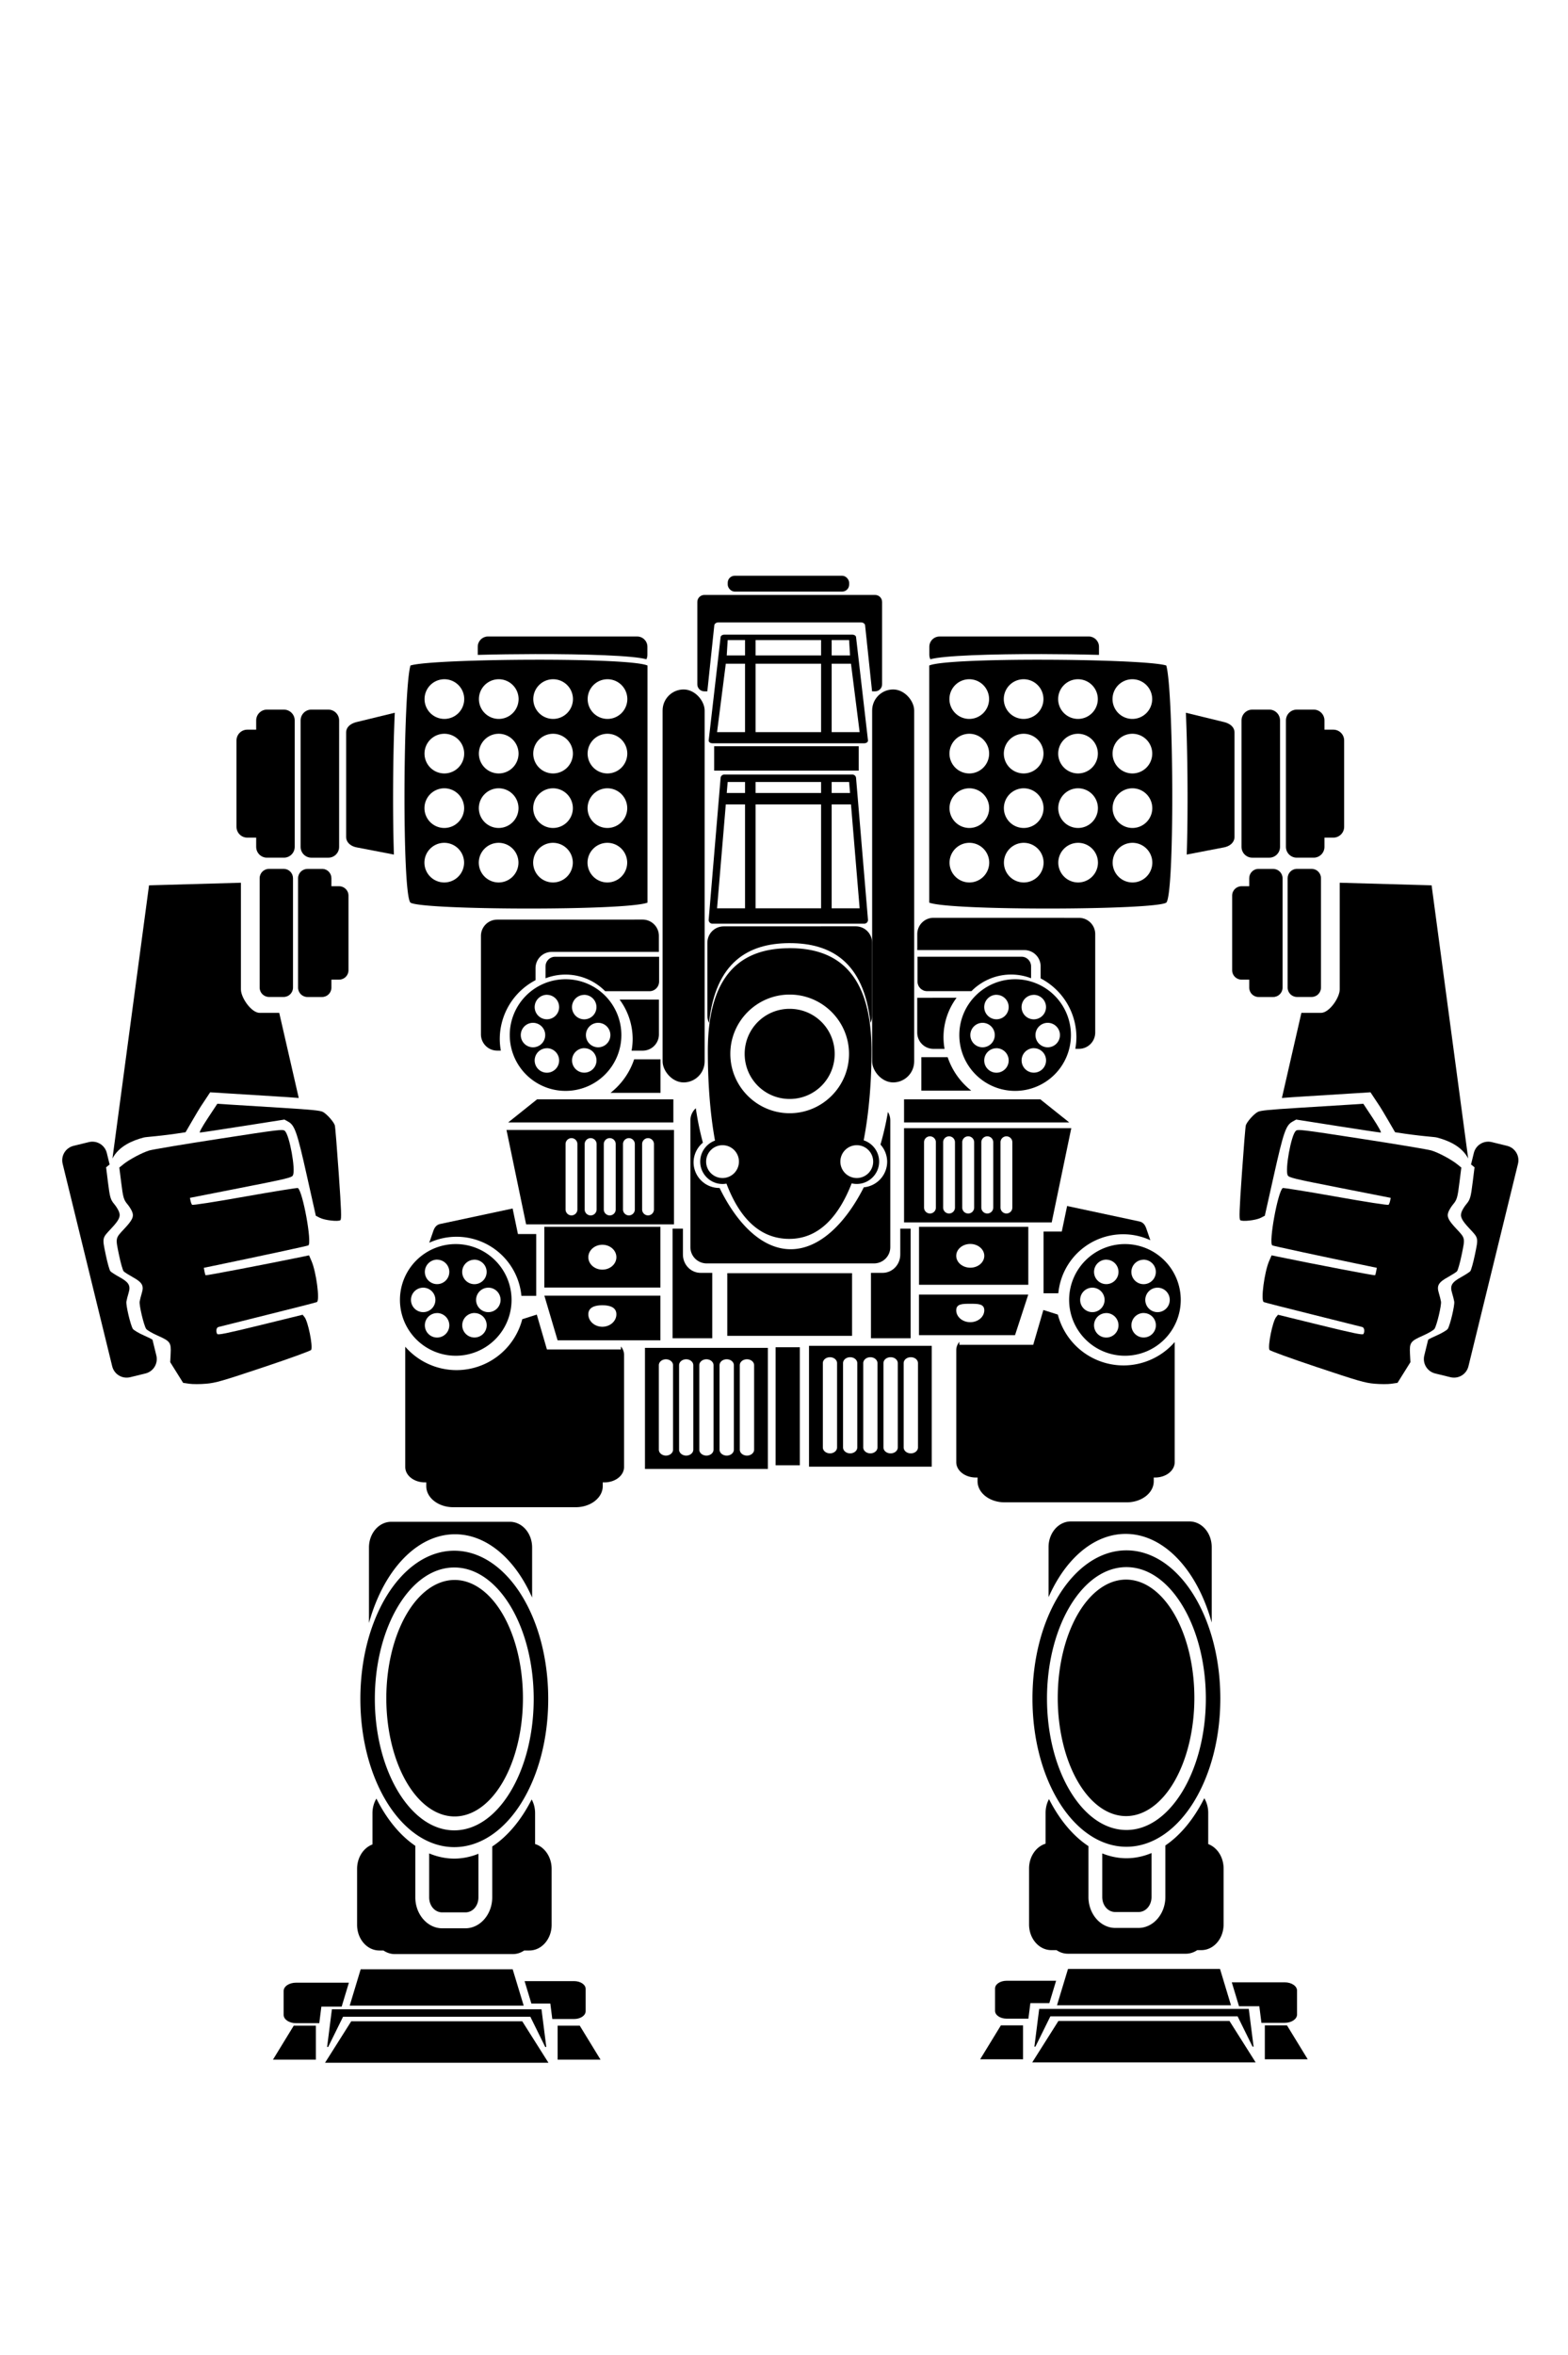 <?xml version="1.0" encoding="UTF-8" standalone="no"?>
<!-- Created with Inkscape (http://www.inkscape.org/) -->

<svg
   sodipodi:docname="Ryoken II.svg"
   inkscape:version="1.1.2 (0a00cf5339, 2022-02-04)"
   id="svg8"
   version="1.1"
   viewBox="0 0 34.983 52.516"
   height="52.516mm"
   width="34.983mm"
   xmlns:inkscape="http://www.inkscape.org/namespaces/inkscape"
   xmlns:sodipodi="http://sodipodi.sourceforge.net/DTD/sodipodi-0.dtd"
   xmlns="http://www.w3.org/2000/svg"
   xmlns:svg="http://www.w3.org/2000/svg"
   xmlns:rdf="http://www.w3.org/1999/02/22-rdf-syntax-ns#"
   xmlns:cc="http://creativecommons.org/ns#"
   xmlns:dc="http://purl.org/dc/elements/1.1/">
  <defs
     id="defs2" />
  <sodipodi:namedview
     id="base"
     pagecolor="#ffffff"
     bordercolor="#666666"
     borderopacity="1.0"
     inkscape:pageopacity="0.0"
     inkscape:pageshadow="2"
     inkscape:zoom="2.8284271"
     inkscape:cx="-45.785164"
     inkscape:cy="159.62936"
     inkscape:document-units="mm"
     inkscape:current-layer="layer1"
     showgrid="false"
     inkscape:window-width="1846"
     inkscape:window-height="1016"
     inkscape:window-x="74"
     inkscape:window-y="1107"
     inkscape:window-maximized="1"
     inkscape:snap-global="false"
     fit-margin-top="0"
     fit-margin-left="0"
     fit-margin-right="0"
     fit-margin-bottom="0"
     showguides="true"
     inkscape:guide-bbox="true"
     inkscape:pagecheckerboard="0" />
  <g
     inkscape:label="Capa 1"
     inkscape:groupmode="layer"
     id="layer1"
     transform="translate(-135.49,-99.591)">
    <g
       id="g25154">
      <path
         id="rect15517"
         style="fill:#000000;stroke:none;stroke-width:1.033;stroke-linecap:round;stroke-linejoin:round;stroke-miterlimit:4;stroke-dasharray:none"
         d="M 45.193 110.625 C 44.771 110.757 44.369 110.886 43.971 111.012 A 5.725 5.725 0 0 1 38.434 115.297 A 5.725 5.725 0 0 1 34.119 113.328 L 34.119 123.453 C 34.119 124.168 34.859 124.744 35.775 124.744 C 35.813 124.744 35.849 124.741 35.887 124.74 L 35.887 125.057 C 35.887 126.041 36.904 126.834 38.166 126.834 L 48.467 126.834 C 49.729 126.834 50.746 126.041 50.746 125.057 L 50.746 124.74 C 50.792 124.743 50.838 124.744 50.885 124.744 C 51.801 124.744 52.539 124.168 52.539 123.453 L 52.539 114.006 C 52.539 113.748 52.443 113.509 52.277 113.309 L 52.277 113.559 L 46.047 113.559 L 45.193 110.625 z "
         transform="matrix(0.265,0,0,0.265,135.49,99.591)" />
      <path
         id="rect15517-6"
         style="fill:#000000;stroke:none;stroke-width:0.273;stroke-linecap:round;stroke-linejoin:round;stroke-miterlimit:4;stroke-dasharray:none"
         d="m 158.768,128.804 c 0.112,0.035 0.218,0.069 0.323,0.102 a 1.515,1.515 0 0 0 1.465,1.134 1.515,1.515 0 0 0 1.142,-0.521 v 2.679 c 0,0.189 -0.196,0.342 -0.438,0.342 -0.01,0 -0.02,-7.9e-4 -0.029,-0.001 v 0.084 c 0,0.26 -0.269,0.47 -0.603,0.47 h -2.725 c -0.334,0 -0.603,-0.21 -0.603,-0.47 v -0.084 c -0.012,8e-4 -0.024,0.001 -0.037,0.001 -0.242,0 -0.438,-0.153 -0.438,-0.342 v -2.5 c 0,-0.068 0.026,-0.131 0.069,-0.184 v 0.066 h 1.648 z" />
    </g>
    <g
       id="g25150"
       transform="translate(-0.164)">
      <g
         id="g24253"
         transform="translate(-1.844,0.008)">
        <path
           id="rect19770-7"
           style="fill:#000000;stroke:none;stroke-width:0.335;stroke-linecap:round;stroke-linejoin:round;stroke-miterlimit:4;stroke-dasharray:none"
           d="m 146.228,133.519 c -0.276,0 -0.498,0.256 -0.498,0.573 v 1.683 c 0.102,-0.367 0.245,-0.701 0.422,-0.986 0.373,-0.601 0.903,-0.992 1.498,-0.992 0.595,0 1.128,0.391 1.5,0.992 0.081,0.13 0.154,0.271 0.22,0.419 v -1.116 c 0,-0.318 -0.222,-0.573 -0.498,-0.573 z m 1.405,0.645 c -0.595,0 -1.125,0.391 -1.498,0.992 -0.373,0.601 -0.597,1.416 -0.597,2.313 0,0.897 0.225,1.712 0.597,2.313 0.373,0.601 0.903,0.992 1.498,0.992 0.595,0 1.128,-0.391 1.5,-0.992 0.373,-0.601 0.596,-1.416 0.596,-2.313 0,-0.897 -0.223,-1.712 -0.596,-2.313 -0.373,-0.601 -0.905,-0.992 -1.5,-0.992 z m 0,0.374 c 0.473,0 0.909,0.306 1.237,0.834 0.327,0.528 0.535,1.272 0.535,2.097 -1e-5,0.825 -0.208,1.568 -0.535,2.095 -0.327,0.528 -0.764,0.836 -1.237,0.836 -0.473,0 -0.907,-0.309 -1.235,-0.836 -0.327,-0.528 -0.537,-1.27 -0.537,-2.095 0,-0.825 0.21,-1.57 0.537,-2.097 0.327,-0.528 0.762,-0.834 1.235,-0.834 z m 0.008,0.278 a 1.524,2.637 0 0 0 -1.524,2.637 1.524,2.637 0 0 0 1.524,2.637 1.524,2.637 0 0 0 1.524,-2.637 1.524,2.637 0 0 0 -1.524,-2.637 z m -1.745,4.875 c -0.055,0.092 -0.088,0.205 -0.088,0.326 v 0.697 c -0.2,0.075 -0.343,0.29 -0.343,0.545 v 1.247 c 0,0.318 0.222,0.573 0.498,0.573 h 0.09 c 0.074,0.05 0.161,0.08 0.253,0.08 h 2.633 c 0.093,0 0.179,-0.029 0.253,-0.08 h 0.115 c 0.276,0 0.498,-0.256 0.498,-0.573 v -1.247 c 0,-0.266 -0.156,-0.489 -0.369,-0.554 v -0.688 c 0,-0.113 -0.028,-0.218 -0.076,-0.306 a 2.226,3.562 0 0 1 -0.88,1.049 v 1.134 c 0,0.379 -0.27,0.69 -0.599,0.69 h -0.517 c -0.329,0 -0.6,-0.311 -0.6,-0.69 v -1.149 a 2.226,3.562 0 0 1 -0.869,-1.055 z m 1.177,1.223 v 0.98 c 0,0.189 0.128,0.335 0.291,0.335 h 0.517 c 0.164,0 0.291,-0.146 0.291,-0.335 v -0.972 a 2.226,3.562 0 0 1 -0.539,0.108 2.226,3.562 0 0 1 -0.56,-0.116 z" />
        <path
           id="rect19770-7-9"
           style="fill:#000000;stroke:none;stroke-width:0.381;stroke-linecap:round;stroke-linejoin:round;stroke-miterlimit:4;stroke-dasharray:none"
           d="m 145.545,143.498 -0.245,0.811 h 3.882 l -0.246,-0.811 z m 3.657,0.264 0.151,0.499 h 0.423 l 0.044,0.346 h 0.486 c 0.143,0 0.258,-0.078 0.258,-0.174 v -0.498 c 0,-0.096 -0.115,-0.173 -0.258,-0.173 z m -5.1,0.035 c -0.153,0 -0.276,0.082 -0.276,0.185 v 0.532 c 0,0.103 0.123,0.186 0.276,0.186 h 0.519 l 0.047,-0.37 h 0.453 l 0.161,-0.533 z m 0.801,0.593 -0.107,0.841 h 0.023 l 0.333,-0.675 h 4.178 l 0.333,0.675 h 0.023 l -0.107,-0.841 z m 0.431,0.268 -0.584,0.924 h 4.984 l -0.584,-0.924 z m -1.283,0.098 -0.463,0.757 h 0.957 v -0.757 z m 5.888,0 v 0.757 h 0.957 l -0.463,-0.757 z" />
      </g>
      <g
         id="g24249"
         transform="translate(2.405,-0.15)">
        <path
           id="rect19770-7-0"
           style="fill:#000000;stroke:none;stroke-width:0.335;stroke-linecap:round;stroke-linejoin:round;stroke-miterlimit:4;stroke-dasharray:none"
           d="m 159.785,133.669 c 0.276,0 0.498,0.256 0.498,0.573 v 1.683 c -0.102,-0.367 -0.245,-0.701 -0.422,-0.986 -0.373,-0.601 -0.903,-0.992 -1.498,-0.992 -0.595,0 -1.128,0.391 -1.5,0.992 -0.081,0.13 -0.154,0.271 -0.22,0.419 v -1.116 c 0,-0.318 0.222,-0.573 0.498,-0.573 z m -1.405,0.645 c 0.595,0 1.125,0.391 1.498,0.992 0.373,0.601 0.597,1.416 0.597,2.313 0,0.897 -0.225,1.712 -0.597,2.313 -0.373,0.601 -0.903,0.992 -1.498,0.992 -0.595,0 -1.128,-0.391 -1.5,-0.992 -0.373,-0.601 -0.596,-1.416 -0.596,-2.313 0,-0.897 0.223,-1.712 0.596,-2.313 0.373,-0.601 0.905,-0.992 1.5,-0.992 z m 0,0.374 c -0.473,0 -0.909,0.306 -1.237,0.834 -0.327,0.528 -0.535,1.272 -0.535,2.097 10e-6,0.825 0.208,1.568 0.535,2.095 0.327,0.528 0.764,0.836 1.237,0.836 0.473,0 0.907,-0.309 1.235,-0.836 0.327,-0.528 0.537,-1.27 0.537,-2.095 0,-0.825 -0.21,-1.57 -0.537,-2.097 -0.327,-0.528 -0.762,-0.834 -1.235,-0.834 z m -0.008,0.278 a 1.524,2.637 0 0 1 1.524,2.637 1.524,2.637 0 0 1 -1.524,2.637 1.524,2.637 0 0 1 -1.524,-2.637 1.524,2.637 0 0 1 1.524,-2.637 z m 1.745,4.875 c 0.055,0.092 0.088,0.205 0.088,0.326 v 0.697 c 0.2,0.075 0.343,0.29 0.343,0.545 v 1.247 c 0,0.318 -0.222,0.573 -0.498,0.573 h -0.09 c -0.074,0.05 -0.161,0.08 -0.253,0.08 h -2.633 c -0.093,0 -0.179,-0.029 -0.253,-0.08 h -0.115 c -0.276,0 -0.498,-0.256 -0.498,-0.573 v -1.247 c 0,-0.266 0.156,-0.489 0.369,-0.554 v -0.688 c 0,-0.113 0.028,-0.218 0.076,-0.306 a 2.226,3.562 0 0 0 0.88,1.049 v 1.134 c 0,0.379 0.27,0.69 0.599,0.69 h 0.517 c 0.329,0 0.6,-0.311 0.6,-0.69 v -1.149 a 2.226,3.562 0 0 0 0.869,-1.055 z m -1.177,1.223 v 0.98 c 0,0.189 -0.128,0.335 -0.291,0.335 h -0.517 c -0.164,0 -0.291,-0.146 -0.291,-0.335 v -0.972 a 2.226,3.562 0 0 0 0.539,0.108 2.226,3.562 0 0 0 0.56,-0.116 z" />
        <path
           id="rect19770-7-9-8"
           style="fill:#000000;stroke:none;stroke-width:0.381;stroke-linecap:round;stroke-linejoin:round;stroke-miterlimit:4;stroke-dasharray:none"
           d="m 160.468,143.648 0.245,0.811 h -3.882 l 0.246,-0.811 z m -3.657,0.264 -0.151,0.499 h -0.423 l -0.044,0.346 h -0.486 c -0.143,0 -0.258,-0.078 -0.258,-0.174 v -0.498 c 0,-0.096 0.115,-0.173 0.258,-0.173 z m 5.1,0.035 c 0.153,0 0.276,0.082 0.276,0.185 v 0.532 c 0,0.103 -0.123,0.186 -0.276,0.186 h -0.519 l -0.047,-0.37 h -0.453 l -0.161,-0.533 z m -0.801,0.593 0.107,0.841 h -0.023 l -0.333,-0.675 h -4.178 l -0.333,0.675 h -0.023 l 0.107,-0.841 z m -0.431,0.268 0.584,0.924 h -4.984 l 0.584,-0.924 z m 1.283,0.098 0.463,0.757 h -0.957 v -0.757 z m -5.888,0 v 0.757 h -0.957 l 0.463,-0.757 z" />
      </g>
    </g>
    <path
       id="rect16576"
       style="fill:#000000;stroke:none;stroke-width:1.063;stroke-linecap:round;stroke-linejoin:round;stroke-miterlimit:4;stroke-dasharray:none"
       d="M 53.389 89.143 A 6.006 6.006 0 0 1 51.402 91.963 L 55.609 91.963 L 55.609 89.143 L 53.389 89.143 z "
       transform="matrix(0.265,0,0,0.265,135.49,99.591)" />
    <path
       id="rect16576-0"
       style="fill:#000000;stroke:none;stroke-width:0.281;stroke-linecap:round;stroke-linejoin:round;stroke-miterlimit:4;stroke-dasharray:none"
       d="m 156.633,123.166 a 1.589,1.589 0 0 0 0.526,0.746 h -1.113 v -0.746 z" />
    <path
       id="rect14548"
       style="fill:#000000;stroke-width:1.002;stroke-linecap:round;stroke-linejoin:round"
       d="M 43.158 101.697 L 37.072 102.996 C 36.754 103.064 36.591 103.276 36.484 103.584 L 36.139 104.578 A 5.489 5.489 0 0 1 38.434 104.074 A 5.489 5.489 0 0 1 43.898 109.047 L 45.145 109.047 L 45.145 103.844 L 43.605 103.844 L 43.158 101.697 z "
       transform="matrix(0.265,0,0,0.265,135.49,99.591)" />
    <path
       id="rect14548-0"
       style="fill:#000000;stroke-width:0.265;stroke-linecap:round;stroke-linejoin:round"
       d="m 159.298,126.485 1.61,0.344 c 0.084,0.018 0.127,0.074 0.156,0.156 l 0.091,0.263 a 1.452,1.452 0 0 0 -0.607,-0.133 1.452,1.452 0 0 0 -1.446,1.316 h -0.33 v -1.377 h 0.407 z" />
    <path
       id="rect13040"
       style="fill:#000000;stroke:none;stroke-width:0.252;stroke-linecap:round;stroke-linejoin:round;stroke-miterlimit:4;stroke-dasharray:none"
       d="m 151.636,120.249 c -0.202,0 -0.364,0.163 -0.364,0.365 v 1.628 c 0,0.058 0.013,0.113 0.037,0.161 0.144,-1.363 0.883,-1.773 1.777,-1.78 0.008,-6e-5 0.016,0 0.024,0 0.904,-1e-5 1.654,0.404 1.8,1.778 0.024,-0.048 0.037,-0.102 0.037,-0.16 v -1.628 c 0,-0.202 -0.163,-0.365 -0.365,-0.365 z"
       sodipodi:nodetypes="sssccccssss" />
    <path
       id="rect11468-8"
       style="fill:#000000;stroke:none;stroke-width:0.27;stroke-linecap:round;stroke-linejoin:round;stroke-miterlimit:4;stroke-dasharray:none"
       d="m 146.584,120.099 c -0.202,0 -0.364,0.162 -0.364,0.364 v 2.193 c 0,0.202 0.162,0.364 0.364,0.364 h 0.08 a 1.482,1.482 0 0 1 -0.024,-0.257 1.482,1.482 0 0 1 0.798,-1.314 v -0.267 c 0,-0.202 0.162,-0.364 0.364,-0.364 h 2.388 v -0.356 c 0,-0.202 -0.162,-0.364 -0.364,-0.364 z m 2.729,1.782 a 1.482,1.482 0 0 1 0.292,0.883 1.482,1.482 0 0 1 -0.024,0.257 h 0.246 c 0.202,0 0.364,-0.162 0.364,-0.364 v -0.775 z" />
    <path
       id="rect11468-8-7"
       style="fill:#000000;stroke:none;stroke-width:0.27;stroke-linecap:round;stroke-linejoin:round;stroke-miterlimit:4;stroke-dasharray:none"
       d="m 159.561,120.059 c 0.202,0 0.364,0.162 0.364,0.364 v 2.193 c 0,0.202 -0.162,0.364 -0.364,0.364 h -0.08 a 1.482,1.482 0 0 0 0.024,-0.257 1.482,1.482 0 0 0 -0.798,-1.314 v -0.267 c 0,-0.202 -0.162,-0.364 -0.364,-0.364 h -2.388 v -0.356 c 0,-0.202 0.162,-0.364 0.364,-0.364 z m -2.729,1.782 a 1.482,1.482 0 0 0 -0.292,0.883 1.482,1.482 0 0 0 0.024,0.257 h -0.246 c -0.202,0 -0.364,-0.162 -0.364,-0.364 v -0.775 z" />
    <path
       id="rect10149-9"
       style="fill:#000000;stroke:none;stroke-width:0.329;stroke-linecap:round;stroke-linejoin:round;stroke-miterlimit:4;stroke-dasharray:none"
       d="m 146.366,113.785 c -0.121,0.006 -0.217,0.106 -0.217,0.228 v 0.18 c 0,5.3e-4 0,10e-4 0,0.002 0.4,-0.011 0.842,-0.017 1.28,-0.018 1.117,-0.002 2.203,0.033 2.482,0.116 0.015,-0.03 0.023,-0.064 0.023,-0.1 v -0.18 c 0,-0.126 -0.102,-0.228 -0.228,-0.228 h -3.328 c -0.004,0 -0.008,-2e-4 -0.012,0 z" />
    <path
       id="rect10149-9-8"
       style="fill:#000000;stroke:none;stroke-width:0.329;stroke-linecap:round;stroke-linejoin:round;stroke-miterlimit:4;stroke-dasharray:none"
       d="m 159.792,113.785 c 0.121,0.006 0.217,0.106 0.217,0.228 v 0.18 c 0,5.3e-4 0,10e-4 0,0.002 -0.4,-0.011 -0.842,-0.017 -1.28,-0.018 -1.117,-0.002 -2.203,0.033 -2.482,0.116 -0.015,-0.03 -0.023,-0.064 -0.023,-0.1 v -0.18 c 0,-0.126 0.102,-0.228 0.228,-0.228 h 3.328 c 0.004,0 0.008,-2e-4 0.012,0 z" />
    <path
       id="rect8718"
       style="fill:#000000;stroke:none;stroke-width:0.289;stroke-linecap:round;stroke-linejoin:round;stroke-miterlimit:4;stroke-dasharray:none"
       d="m 147.866,120.926 c -0.114,0.006 -0.205,0.1 -0.205,0.215 v 0.266 c 0.142,-0.055 0.294,-0.083 0.446,-0.083 0.333,3e-4 0.651,0.134 0.885,0.371 h 0.988 c 0.12,0 0.215,-0.096 0.215,-0.215 v -0.338 -0.215 h -2.319 c -0.004,0 -0.007,-1.9e-4 -0.011,0 z m 0.654,0.747 c -0.035,9.2e-4 -0.069,0.008 -0.101,0.022 h 0.211 c -0.035,-0.015 -0.073,-0.023 -0.111,-0.022 z"
       sodipodi:nodetypes="cscccssccscccccc" />
    <path
       id="rect8718-8"
       style="fill:#000000;stroke:none;stroke-width:0.289;stroke-linecap:round;stroke-linejoin:round;stroke-miterlimit:4;stroke-dasharray:none"
       d="m 158.289,120.925 c 0.114,0.006 0.205,0.1 0.205,0.215 v 0.266 c -0.142,-0.055 -0.294,-0.083 -0.446,-0.083 -0.333,3e-4 -0.651,0.134 -0.885,0.371 h -0.988 c -0.12,0 -0.215,-0.096 -0.215,-0.215 v -0.338 -0.215 h 2.319 c 0.004,0 0.007,-1.9e-4 0.011,0 z m -0.654,0.747 c 0.035,9.2e-4 0.069,0.008 0.101,0.022 h -0.211 c 0.035,-0.015 0.073,-0.023 0.111,-0.022 z"
       sodipodi:nodetypes="cscccssccscccccc" />
    <path
       id="path4656"
       style="stroke-width:0.18;stroke-linecap:round;stroke-linejoin:round"
       d="m 153.084,120.736 c -0.998,0.008 -1.802,0.517 -1.802,2.293 0,0.633 0.041,1.343 0.16,1.997 -0.192,0.07 -0.33,0.255 -0.33,0.47 0,0.274 0.224,0.498 0.498,0.498 0.03,0 0.06,-0.003 0.088,-0.008 0.275,0.726 0.717,1.236 1.41,1.232 0.662,-0.004 1.101,-0.514 1.383,-1.238 0.037,0.009 0.076,0.013 0.115,0.013 0.274,0 0.498,-0.224 0.498,-0.498 0,-0.221 -0.145,-0.41 -0.345,-0.475 0.126,-0.651 0.175,-1.359 0.175,-1.992 0,-1.79 -0.817,-2.293 -1.826,-2.293 -0.008,0 -0.016,-6e-5 -0.024,0 z m 0.007,1.034 c 0.006,-7e-5 0.011,0 0.017,0 0.729,0 1.324,0.593 1.324,1.322 0,0.729 -0.595,1.324 -1.324,1.324 -0.729,0 -1.324,-0.595 -1.324,-1.324 0,-0.724 0.586,-1.313 1.307,-1.322 z m -0.009,0.318 c -0.545,0.014 -0.978,0.456 -0.978,1.004 0,0.557 0.447,1.006 1.004,1.006 0.557,0 1.004,-0.449 1.004,-1.006 0,-0.557 -0.447,-1.004 -1.004,-1.004 -0.004,0 -0.009,-5e-5 -0.013,0 -0.004,6e-5 -0.009,-1.1e-4 -0.013,0 z m -1.472,3.041 a 0.366,0.366 0 0 1 0.366,0.366 0.366,0.366 0 0 1 -0.366,0.366 0.366,0.366 0 0 1 -0.366,-0.366 0.366,0.366 0 0 1 0.366,-0.366 z m 2.995,0 a 0.366,0.366 0 0 1 0.366,0.366 0.366,0.366 0 0 1 -0.366,0.366 0.366,0.366 0 0 1 -0.366,-0.366 0.366,0.366 0 0 1 0.366,-0.366 z" />
    <path
       id="rect12217-7"
       style="fill:#000000;stroke:none;stroke-width:0.265;stroke-linecap:round;stroke-linejoin:round;stroke-miterlimit:4;stroke-dasharray:none"
       d="m 151.014,124.305 c -0.074,0.067 -0.121,0.164 -0.121,0.272 v 2.824 c 0,0.202 0.162,0.364 0.364,0.364 h 3.732 c 0.202,0 0.364,-0.162 0.364,-0.364 v -2.824 c 0,-0.069 -0.019,-0.134 -0.053,-0.189 -0.042,0.248 -0.098,0.492 -0.166,0.727 a 0.574,0.574 0 0 1 0.149,0.386 0.574,0.574 0 0 1 -0.521,0.567 c -0.414,0.816 -0.996,1.381 -1.631,1.381 -0.631,0 -1.192,-0.558 -1.587,-1.367 a 0.574,0.574 0 0 1 -0.006,0.001 0.574,0.574 0 0 1 -0.574,-0.574 0.574,0.574 0 0 1 0.208,-0.436 c -0.067,-0.249 -0.12,-0.506 -0.158,-0.768 z" />
    <g
       id="g1427"
       transform="translate(-0.118)">
      <rect
         style="fill:#000000;stroke-width:0.565;stroke-linecap:round;stroke-linejoin:round"
         id="rect1316"
         width="0.938"
         height="8.763"
         x="150.391"
         y="114.966"
         ry="0.469" />
      <rect
         style="fill:#000000;stroke-width:0.565;stroke-linecap:round;stroke-linejoin:round"
         id="rect1316-3"
         width="0.938"
         height="8.763"
         x="155.066"
         y="114.966"
         ry="0.469" />
    </g>
    <path
       id="rect1451"
       style="stroke-width:0.565;stroke-linecap:round;stroke-linejoin:round"
       d="m 151.649,116.863 a 0.083,0.083 0 0 0 -0.082,0.076 l -0.266,3.161 a 0.083,0.083 0 0 0 0.082,0.089 h 3.39 a 0.083,0.083 0 0 0 0.082,-0.089 l -0.266,-3.161 a 0.083,0.083 0 0 0 -0.082,-0.076 z m 0.076,0.166 h 0.387 v 0.246 h -0.408 z m 0.622,0 h 1.462 v 0.246 h -1.462 z m 1.698,0 h 0.389 l 0.021,0.246 h -0.41 z m -2.362,0.5 h 0.429 v 2.318 h -0.624 z m 0.664,0 h 1.462 v 2.318 h -1.462 z m 1.698,0 h 0.431 l 0.193,2.318 h -0.624 z" />
    <path
       id="rect13633"
       style="fill:#000000;stroke:none;stroke-width:1.182;stroke-linecap:round;stroke-linejoin:round;stroke-miterlimit:4;stroke-dasharray:none"
       d="M 59.297 50.066 C 58.971 50.066 58.709 50.329 58.709 50.654 L 58.709 57.588 C 58.709 57.914 58.971 58.176 59.297 58.176 L 59.551 58.176 L 60.137 52.629 C 60.151 52.486 60.302 52.375 60.482 52.375 L 72.488 52.375 C 72.669 52.375 72.823 52.486 72.834 52.629 L 73.42 58.176 L 73.676 58.176 C 74.001 58.176 74.264 57.914 74.264 57.588 L 74.264 50.654 C 74.264 50.329 74.001 50.066 73.676 50.066 L 59.297 50.066 z "
       transform="matrix(0.265,0,0,0.265,135.49,99.591)" />
    <path
       id="rect1451-1"
       style="stroke-width:0.482;stroke-linecap:round;stroke-linejoin:round"
       d="m 151.649,113.744 c -0.043,2e-5 -0.079,0.024 -0.082,0.055 l -0.266,2.302 c -0.004,0.035 0.034,0.065 0.082,0.065 h 3.39 c 0.048,-1e-5 0.086,-0.03 0.082,-0.065 l -0.266,-2.302 c -0.003,-0.031 -0.039,-0.055 -0.082,-0.055 z m 0.076,0.121 h 0.387 v 0.342 h -0.408 z m 0.622,0 h 1.462 v 0.342 h -1.462 z m 1.698,0 h 0.389 l 0.021,0.342 h -0.41 z m -2.362,0.527 h 0.429 v 1.525 h -0.624 z m 0.664,0 h 1.462 v 1.525 h -1.462 z m 1.698,0 h 0.431 l 0.193,1.525 h -0.624 z"
       sodipodi:nodetypes="ccccccccccccccccccccccccccccccccccccccc" />
    <path
       id="rect3247"
       style="stroke-width:0.175;stroke-linecap:round;stroke-linejoin:round"
       d="m 147.418,114.303 c -1.246,0.002 -2.53,0.05 -2.77,0.129 -0.163,0.531 -0.193,5.104 0,5.288 0.261,0.167 4.799,0.184 5.288,0 v -5.288 c -0.209,-0.092 -1.346,-0.131 -2.517,-0.129 z m -2.013,0.435 a 0.443,0.443 0 0 1 0.442,0.443 0.443,0.443 0 0 1 -0.442,0.442 0.443,0.443 0 0 1 -0.443,-0.442 0.443,0.443 0 0 1 0.443,-0.443 z m 1.213,0 a 0.443,0.443 0 0 1 0.442,0.443 0.443,0.443 0 0 1 -0.442,0.442 0.443,0.443 0 0 1 -0.443,-0.442 0.443,0.443 0 0 1 0.443,-0.443 z m 1.213,0 a 0.443,0.443 0 0 1 0.442,0.443 0.443,0.443 0 0 1 -0.442,0.442 0.443,0.443 0 0 1 -0.443,-0.442 0.443,0.443 0 0 1 0.443,-0.443 z m 1.213,0 a 0.443,0.443 0 0 1 0.442,0.443 0.443,0.443 0 0 1 -0.442,0.442 0.443,0.443 0 0 1 -0.443,-0.442 0.443,0.443 0 0 1 0.443,-0.443 z m -3.64,1.216 a 0.443,0.443 0 0 1 0.442,0.443 0.443,0.443 0 0 1 -0.442,0.442 0.443,0.443 0 0 1 -0.443,-0.442 0.443,0.443 0 0 1 0.443,-0.443 z m 1.213,0 a 0.443,0.443 0 0 1 0.442,0.443 0.443,0.443 0 0 1 -0.442,0.442 0.443,0.443 0 0 1 -0.443,-0.442 0.443,0.443 0 0 1 0.443,-0.443 z m 1.213,0 a 0.443,0.443 0 0 1 0.442,0.443 0.443,0.443 0 0 1 -0.442,0.442 0.443,0.443 0 0 1 -0.443,-0.442 0.443,0.443 0 0 1 0.443,-0.443 z m 1.213,0 a 0.443,0.443 0 0 1 0.442,0.443 0.443,0.443 0 0 1 -0.442,0.442 0.443,0.443 0 0 1 -0.443,-0.442 0.443,0.443 0 0 1 0.443,-0.443 z m -3.64,1.216 a 0.443,0.443 0 0 1 0.442,0.442 0.443,0.443 0 0 1 -0.442,0.443 0.443,0.443 0 0 1 -0.443,-0.443 0.443,0.443 0 0 1 0.443,-0.442 z m 1.213,0 a 0.443,0.443 0 0 1 0.442,0.442 0.443,0.443 0 0 1 -0.442,0.443 0.443,0.443 0 0 1 -0.443,-0.443 0.443,0.443 0 0 1 0.443,-0.442 z m 1.213,0 a 0.443,0.443 0 0 1 0.442,0.442 0.443,0.443 0 0 1 -0.442,0.443 0.443,0.443 0 0 1 -0.443,-0.443 0.443,0.443 0 0 1 0.443,-0.442 z m 1.213,0 a 0.443,0.443 0 0 1 0.442,0.442 0.443,0.443 0 0 1 -0.442,0.443 0.443,0.443 0 0 1 -0.443,-0.443 0.443,0.443 0 0 1 0.443,-0.442 z m -3.64,1.216 a 0.443,0.443 0 0 1 0.442,0.442 0.443,0.443 0 0 1 -0.442,0.442 0.443,0.443 0 0 1 -0.443,-0.442 0.443,0.443 0 0 1 0.443,-0.442 z m 1.213,0 a 0.443,0.443 0 0 1 0.442,0.442 0.443,0.443 0 0 1 -0.442,0.442 0.443,0.443 0 0 1 -0.443,-0.442 0.443,0.443 0 0 1 0.443,-0.442 z m 1.213,0 a 0.443,0.443 0 0 1 0.442,0.442 0.443,0.443 0 0 1 -0.442,0.442 0.443,0.443 0 0 1 -0.443,-0.442 0.443,0.443 0 0 1 0.443,-0.442 z m 1.213,0 a 0.443,0.443 0 0 1 0.442,0.442 0.443,0.443 0 0 1 -0.442,0.442 0.443,0.443 0 0 1 -0.443,-0.442 0.443,0.443 0 0 1 0.443,-0.442 z" />
    <path
       id="rect3247-2"
       style="stroke-width:0.175;stroke-linecap:round;stroke-linejoin:round"
       d="m 158.74,114.303 c 1.246,0.002 2.53,0.05 2.77,0.129 0.163,0.531 0.193,5.104 0,5.288 -0.261,0.167 -4.799,0.184 -5.288,0 v -5.288 c 0.209,-0.092 1.346,-0.131 2.517,-0.129 z m 2.013,0.435 a 0.443,0.443 0 0 0 -0.442,0.443 0.443,0.443 0 0 0 0.442,0.442 0.443,0.443 0 0 0 0.443,-0.442 0.443,0.443 0 0 0 -0.443,-0.443 z m -1.213,0 a 0.443,0.443 0 0 0 -0.442,0.443 0.443,0.443 0 0 0 0.442,0.442 0.443,0.443 0 0 0 0.443,-0.442 0.443,0.443 0 0 0 -0.443,-0.443 z m -1.213,0 a 0.443,0.443 0 0 0 -0.442,0.443 0.443,0.443 0 0 0 0.442,0.442 0.443,0.443 0 0 0 0.443,-0.442 0.443,0.443 0 0 0 -0.443,-0.443 z m -1.213,0 a 0.443,0.443 0 0 0 -0.442,0.443 0.443,0.443 0 0 0 0.442,0.442 0.443,0.443 0 0 0 0.443,-0.442 0.443,0.443 0 0 0 -0.443,-0.443 z m 3.64,1.216 a 0.443,0.443 0 0 0 -0.442,0.443 0.443,0.443 0 0 0 0.442,0.442 0.443,0.443 0 0 0 0.443,-0.442 0.443,0.443 0 0 0 -0.443,-0.443 z m -1.213,0 a 0.443,0.443 0 0 0 -0.442,0.443 0.443,0.443 0 0 0 0.442,0.442 0.443,0.443 0 0 0 0.443,-0.442 0.443,0.443 0 0 0 -0.443,-0.443 z m -1.213,0 a 0.443,0.443 0 0 0 -0.442,0.443 0.443,0.443 0 0 0 0.442,0.442 0.443,0.443 0 0 0 0.443,-0.442 0.443,0.443 0 0 0 -0.443,-0.443 z m -1.213,0 a 0.443,0.443 0 0 0 -0.442,0.443 0.443,0.443 0 0 0 0.442,0.442 0.443,0.443 0 0 0 0.443,-0.442 0.443,0.443 0 0 0 -0.443,-0.443 z m 3.64,1.216 a 0.443,0.443 0 0 0 -0.442,0.442 0.443,0.443 0 0 0 0.442,0.443 0.443,0.443 0 0 0 0.443,-0.443 0.443,0.443 0 0 0 -0.443,-0.442 z m -1.213,0 a 0.443,0.443 0 0 0 -0.442,0.442 0.443,0.443 0 0 0 0.442,0.443 0.443,0.443 0 0 0 0.443,-0.443 0.443,0.443 0 0 0 -0.443,-0.442 z m -1.213,0 a 0.443,0.443 0 0 0 -0.442,0.442 0.443,0.443 0 0 0 0.442,0.443 0.443,0.443 0 0 0 0.443,-0.443 0.443,0.443 0 0 0 -0.443,-0.442 z m -1.213,0 a 0.443,0.443 0 0 0 -0.442,0.442 0.443,0.443 0 0 0 0.442,0.443 0.443,0.443 0 0 0 0.443,-0.443 0.443,0.443 0 0 0 -0.443,-0.442 z m 3.64,1.216 a 0.443,0.443 0 0 0 -0.442,0.442 0.443,0.443 0 0 0 0.442,0.442 0.443,0.443 0 0 0 0.443,-0.442 0.443,0.443 0 0 0 -0.443,-0.442 z m -1.213,0 a 0.443,0.443 0 0 0 -0.442,0.442 0.443,0.443 0 0 0 0.442,0.442 0.443,0.443 0 0 0 0.443,-0.442 0.443,0.443 0 0 0 -0.443,-0.442 z m -1.213,0 a 0.443,0.443 0 0 0 -0.442,0.442 0.443,0.443 0 0 0 0.442,0.442 0.443,0.443 0 0 0 0.443,-0.442 0.443,0.443 0 0 0 -0.443,-0.442 z m -1.213,0 a 0.443,0.443 0 0 0 -0.442,0.442 0.443,0.443 0 0 0 0.442,0.442 0.443,0.443 0 0 0 0.443,-0.442 0.443,0.443 0 0 0 -0.443,-0.442 z" />
    <rect
       style="fill:#000000;stroke:none;stroke-width:0.165;stroke-linecap:round;stroke-linejoin:round;stroke-miterlimit:4;stroke-dasharray:none"
       id="rect4632"
       width="3.226"
       height="0.544"
       x="151.423"
       y="116.232" />
    <path
       id="path5398-7"
       style="fill:#000000;stroke:none;stroke-width:0.303;stroke-linecap:round;stroke-linejoin:round;stroke-miterlimit:4;stroke-dasharray:none"
       d="m 145.658,127.334 a 1.245,1.245 0 0 0 -1.245,1.245 1.245,1.245 0 0 0 1.245,1.245 1.245,1.245 0 0 0 1.245,-1.245 1.245,1.245 0 0 0 -1.245,-1.245 z m -0.412,0.348 a 0.273,0.273 0 0 1 0.219,0.116 0.273,0.273 0 0 1 -0.067,0.38 0.273,0.273 0 0 1 -0.38,-0.067 0.273,0.273 0 0 1 0.067,-0.38 0.273,0.273 0 0 1 0.161,-0.05 z m 0.824,0 a 0.273,0.273 0 0 1 0.161,0.05 0.273,0.273 0 0 1 0.067,0.38 0.273,0.273 0 0 1 -0.38,0.067 0.273,0.273 0 0 1 -0.067,-0.38 0.273,0.273 0 0 1 0.219,-0.116 z m -1.138,0.624 a 0.273,0.273 0 0 1 0.272,0.273 0.273,0.273 0 0 1 -0.272,0.273 0.273,0.273 0 0 1 -0.273,-0.273 0.273,0.273 0 0 1 0.273,-0.273 z m 1.453,0 a 0.273,0.273 0 0 1 0.273,0.273 0.273,0.273 0 0 1 -0.273,0.273 0.273,0.273 0 0 1 -0.273,-0.273 0.273,0.273 0 0 1 0.273,-0.273 z m -1.148,0.566 a 0.273,0.273 0 0 1 0.161,0.05 0.273,0.273 0 0 1 0.067,0.38 0.273,0.273 0 0 1 -0.38,0.067 0.273,0.273 0 0 1 -0.067,-0.38 0.273,0.273 0 0 1 0.219,-0.116 z m 0.843,0 a 0.273,0.273 0 0 1 0.219,0.116 0.273,0.273 0 0 1 -0.067,0.38 0.273,0.273 0 0 1 -0.38,-0.067 0.273,0.273 0 0 1 0.067,-0.38 0.273,0.273 0 0 1 0.161,-0.05 z" />
    <path
       id="path5398-7-4"
       style="fill:#000000;stroke:none;stroke-width:0.303;stroke-linecap:round;stroke-linejoin:round;stroke-miterlimit:4;stroke-dasharray:none"
       d="m 160.588,127.334 a 1.245,1.245 0 0 0 -1.245,1.245 1.245,1.245 0 0 0 1.245,1.245 1.245,1.245 0 0 0 1.245,-1.245 1.245,1.245 0 0 0 -1.245,-1.245 z m -0.412,0.348 a 0.273,0.273 0 0 1 0.219,0.116 0.273,0.273 0 0 1 -0.067,0.38 0.273,0.273 0 0 1 -0.38,-0.067 0.273,0.273 0 0 1 0.067,-0.38 0.273,0.273 0 0 1 0.161,-0.05 z m 0.824,0 a 0.273,0.273 0 0 1 0.161,0.05 0.273,0.273 0 0 1 0.067,0.38 0.273,0.273 0 0 1 -0.38,0.067 0.273,0.273 0 0 1 -0.067,-0.38 0.273,0.273 0 0 1 0.219,-0.116 z m -1.138,0.624 a 0.273,0.273 0 0 1 0.272,0.273 0.273,0.273 0 0 1 -0.272,0.273 0.273,0.273 0 0 1 -0.273,-0.273 0.273,0.273 0 0 1 0.273,-0.273 z m 1.453,0 a 0.273,0.273 0 0 1 0.273,0.273 0.273,0.273 0 0 1 -0.273,0.273 0.273,0.273 0 0 1 -0.273,-0.273 0.273,0.273 0 0 1 0.273,-0.273 z m -1.148,0.566 a 0.273,0.273 0 0 1 0.161,0.05 0.273,0.273 0 0 1 0.067,0.38 0.273,0.273 0 0 1 -0.38,0.067 0.273,0.273 0 0 1 -0.067,-0.38 0.273,0.273 0 0 1 0.219,-0.116 z m 0.843,0 a 0.273,0.273 0 0 1 0.219,0.116 0.273,0.273 0 0 1 -0.067,0.38 0.273,0.273 0 0 1 -0.38,-0.067 0.273,0.273 0 0 1 0.067,-0.38 0.273,0.273 0 0 1 0.161,-0.05 z" />
    <path
       id="path5398"
       style="fill:#000000;stroke:none;stroke-width:0.303;stroke-linecap:round;stroke-linejoin:round;stroke-miterlimit:4;stroke-dasharray:none"
       d="m 148.108,121.428 a 1.245,1.245 0 0 0 -1.245,1.245 1.245,1.245 0 0 0 1.245,1.245 1.245,1.245 0 0 0 1.245,-1.245 1.245,1.245 0 0 0 -1.245,-1.245 z m -0.412,0.348 a 0.273,0.273 0 0 1 0.219,0.116 0.273,0.273 0 0 1 -0.067,0.38 0.273,0.273 0 0 1 -0.38,-0.067 0.273,0.273 0 0 1 0.067,-0.38 0.273,0.273 0 0 1 0.161,-0.05 z m 0.824,0 a 0.273,0.273 0 0 1 0.161,0.05 0.273,0.273 0 0 1 0.067,0.38 0.273,0.273 0 0 1 -0.38,0.067 0.273,0.273 0 0 1 -0.067,-0.38 0.273,0.273 0 0 1 0.219,-0.116 z m -1.138,0.624 a 0.273,0.273 0 0 1 0.272,0.273 0.273,0.273 0 0 1 -0.272,0.273 0.273,0.273 0 0 1 -0.273,-0.273 0.273,0.273 0 0 1 0.273,-0.273 z m 1.453,0 a 0.273,0.273 0 0 1 0.273,0.273 0.273,0.273 0 0 1 -0.273,0.273 0.273,0.273 0 0 1 -0.273,-0.273 0.273,0.273 0 0 1 0.273,-0.273 z m -1.148,0.566 a 0.273,0.273 0 0 1 0.161,0.05 0.273,0.273 0 0 1 0.067,0.38 0.273,0.273 0 0 1 -0.38,0.067 0.273,0.273 0 0 1 -0.067,-0.38 0.273,0.273 0 0 1 0.219,-0.116 z m 0.843,0 a 0.273,0.273 0 0 1 0.219,0.116 0.273,0.273 0 0 1 -0.067,0.38 0.273,0.273 0 0 1 -0.38,-0.067 0.273,0.273 0 0 1 0.067,-0.38 0.273,0.273 0 0 1 0.161,-0.05 z" />
    <path
       id="path5398-3"
       style="fill:#000000;stroke:none;stroke-width:0.303;stroke-linecap:round;stroke-linejoin:round;stroke-miterlimit:4;stroke-dasharray:none"
       d="m 158.138,121.428 a 1.245,1.245 0 0 0 -1.245,1.245 1.245,1.245 0 0 0 1.245,1.245 1.245,1.245 0 0 0 1.245,-1.245 1.245,1.245 0 0 0 -1.245,-1.245 z m -0.412,0.348 a 0.273,0.273 0 0 1 0.219,0.116 0.273,0.273 0 0 1 -0.067,0.38 0.273,0.273 0 0 1 -0.38,-0.067 0.273,0.273 0 0 1 0.067,-0.38 0.273,0.273 0 0 1 0.161,-0.05 z m 0.824,0 a 0.273,0.273 0 0 1 0.161,0.05 0.273,0.273 0 0 1 0.067,0.38 0.273,0.273 0 0 1 -0.38,0.067 0.273,0.273 0 0 1 -0.067,-0.38 0.273,0.273 0 0 1 0.219,-0.116 z m -1.138,0.624 a 0.273,0.273 0 0 1 0.272,0.273 0.273,0.273 0 0 1 -0.272,0.273 0.273,0.273 0 0 1 -0.273,-0.273 0.273,0.273 0 0 1 0.273,-0.273 z m 1.453,0 a 0.273,0.273 0 0 1 0.273,0.273 0.273,0.273 0 0 1 -0.273,0.273 0.273,0.273 0 0 1 -0.273,-0.273 0.273,0.273 0 0 1 0.273,-0.273 z m -1.148,0.566 a 0.273,0.273 0 0 1 0.161,0.05 0.273,0.273 0 0 1 0.067,0.38 0.273,0.273 0 0 1 -0.38,0.067 0.273,0.273 0 0 1 -0.067,-0.38 0.273,0.273 0 0 1 0.219,-0.116 z m 0.843,0 a 0.273,0.273 0 0 1 0.219,0.116 0.273,0.273 0 0 1 -0.067,0.38 0.273,0.273 0 0 1 -0.38,-0.067 0.273,0.273 0 0 1 0.067,-0.38 0.273,0.273 0 0 1 0.161,-0.05 z" />
    <path
       id="path7969"
       style="stroke-width:1.002;stroke-linecap:round;stroke-linejoin:round"
       d="M 42.643 95.088 L 44.295 103.033 L 56.744 103.033 L 56.744 95.088 L 42.643 95.088 z M 48.117 95.775 A 0.5 0.5 0 0 1 48.611 96.277 L 48.611 101.775 A 0.5 0.5 0 0 1 48.117 102.277 A 0.5 0.5 0 0 1 47.615 101.775 L 47.615 96.277 A 0.5 0.5 0 0 1 48.117 95.775 z M 49.727 95.775 A 0.5 0.5 0 0 1 50.229 96.277 L 50.229 101.775 A 0.5 0.5 0 0 1 49.727 102.277 A 0.5 0.5 0 0 1 49.225 101.775 L 49.225 96.277 A 0.5 0.5 0 0 1 49.727 95.775 z M 51.336 95.775 A 0.5 0.5 0 0 1 51.838 96.277 L 51.838 101.775 A 0.5 0.5 0 0 1 51.336 102.277 A 0.5 0.5 0 0 1 50.834 101.775 L 50.834 96.277 A 0.5 0.5 0 0 1 51.336 95.775 z M 52.945 95.775 A 0.5 0.5 0 0 1 53.447 96.277 L 53.447 101.775 A 0.5 0.5 0 0 1 52.945 102.277 A 0.5 0.5 0 0 1 52.451 101.775 L 52.451 96.277 A 0.5 0.5 0 0 1 52.945 95.775 z M 54.555 95.775 A 0.5 0.5 0 0 1 55.057 96.277 L 55.057 101.775 A 0.5 0.5 0 0 1 54.555 102.277 A 0.5 0.5 0 0 1 54.061 101.775 L 54.061 96.277 A 0.5 0.5 0 0 1 54.555 95.775 z "
       transform="matrix(0.265,0,0,0.265,135.49,99.591)" />
    <path
       id="path7969-6"
       style="stroke-width:0.265;stroke-linecap:round;stroke-linejoin:round"
       d="m 159.391,124.749 -0.437,2.102 h -3.294 v -2.102 z m -1.448,0.182 a 0.132,0.132 0 0 0 -0.131,0.133 v 1.455 a 0.132,0.132 0 0 0 0.131,0.133 0.132,0.132 0 0 0 0.133,-0.133 v -1.455 a 0.132,0.132 0 0 0 -0.133,-0.133 z m -0.426,0 a 0.132,0.132 0 0 0 -0.133,0.133 v 1.455 a 0.132,0.132 0 0 0 0.133,0.133 0.132,0.132 0 0 0 0.133,-0.133 v -1.455 a 0.132,0.132 0 0 0 -0.133,-0.133 z m -0.426,0 a 0.132,0.132 0 0 0 -0.133,0.133 v 1.455 a 0.132,0.132 0 0 0 0.133,0.133 0.132,0.132 0 0 0 0.133,-0.133 v -1.455 a 0.132,0.132 0 0 0 -0.133,-0.133 z m -0.426,0 a 0.132,0.132 0 0 0 -0.133,0.133 v 1.455 a 0.132,0.132 0 0 0 0.133,0.133 0.132,0.132 0 0 0 0.131,-0.133 v -1.455 a 0.132,0.132 0 0 0 -0.131,-0.133 z m -0.426,0 a 0.132,0.132 0 0 0 -0.133,0.133 v 1.455 a 0.132,0.132 0 0 0 0.133,0.133 0.132,0.132 0 0 0 0.131,-0.133 v -1.455 a 0.132,0.132 0 0 0 -0.131,-0.133 z" />
    <path
       id="rect9405"
       style="fill:#000000;stroke:none;stroke-width:0.25;stroke-linecap:round;stroke-linejoin:round;stroke-miterlimit:4;stroke-dasharray:none"
       d="m 147.634,126.95 v 1.353 h 2.59 v -1.353 z m 1.295,0.399 c 0.173,2.2e-4 0.313,0.124 0.313,0.278 -2.5e-4,0.153 -0.14,0.277 -0.313,0.277 -0.173,3e-5 -0.313,-0.124 -0.313,-0.277 -4e-5,-0.153 0.14,-0.278 0.313,-0.278 z m -1.294,1.135 0.295,0.996 h 2.294 v -0.996 z m 1.294,0.214 c 0.173,2.1e-4 0.313,0.049 0.313,0.202 4e-5,0.153 -0.14,0.277 -0.313,0.278 -0.173,3e-5 -0.313,-0.124 -0.313,-0.278 -4e-5,-0.153 0.14,-0.202 0.313,-0.202 z"
       sodipodi:nodetypes="cccccccccccccccccccc" />
    <path
       id="rect9405-1"
       style="fill:#000000;stroke:none;stroke-width:0.244;stroke-linecap:round;stroke-linejoin:round;stroke-miterlimit:4;stroke-dasharray:none"
       d="m 158.432,126.95 v 1.292 h -2.438 v -1.292 z m -1.295,0.381 c -0.173,2.1e-4 -0.313,0.119 -0.313,0.265 2.5e-4,0.146 0.14,0.264 0.313,0.265 0.173,3e-5 0.313,-0.118 0.313,-0.265 3e-5,-0.146 -0.14,-0.265 -0.313,-0.265 z m 1.294,1.13 -0.295,0.904 h -2.143 v -0.904 z m -1.294,0.204 c -0.173,2.1e-4 -0.313,-4.5e-4 -0.313,0.146 -4e-5,0.146 0.14,0.265 0.313,0.265 0.173,3e-5 0.313,-0.119 0.313,-0.265 4e-5,-0.146 -0.14,-0.146 -0.313,-0.146 z"
       sodipodi:nodetypes="cccccccccccccccccccc" />
    <path
       id="rect9848"
       style="stroke-width:0.265;stroke-linecap:round;stroke-linejoin:round"
       d="m 147.473,124.106 h 3.04 v 0.515 l -3.685,0 z"
       sodipodi:nodetypes="ccccc" />
    <path
       id="rect9848-4"
       style="stroke-width:0.265;stroke-linecap:round;stroke-linejoin:round"
       d="m 158.7,124.106 h -3.04 v 0.515 h 3.685 z"
       sodipodi:nodetypes="ccccc" />
    <g
       id="g11329"
       transform="matrix(1.202,0,0,1,-30.868,1.617)">
      <path
         id="rect10642"
         style="fill:#000000;stroke:none;stroke-width:1.002;stroke-linecap:round;stroke-linejoin:round;stroke-miterlimit:4;stroke-dasharray:none"
         d="m 56.16,107.322 v 10.188 h 8.609 v -10.188 z m 1.473,0.961 a 0.5,0.5 0 0 1 0.494,0.502 v 7.1 a 0.5,0.5 0 0 1 -0.494,0.502 0.5,0.5 0 0 1 -0.502,-0.502 v -7.1 a 0.5,0.5 0 0 1 0.502,-0.502 z m 1.418,0 a 0.5,0.5 0 0 1 0.494,0.502 v 7.1 a 0.5,0.5 0 0 1 -0.494,0.502 0.5,0.5 0 0 1 -0.502,-0.502 v -7.1 a 0.5,0.5 0 0 1 0.502,-0.502 z m 1.416,0 a 0.5,0.5 0 0 1 0.496,0.502 v 7.1 a 0.5,0.5 0 0 1 -0.496,0.502 0.5,0.5 0 0 1 -0.502,-0.502 v -7.1 a 0.5,0.5 0 0 1 0.502,-0.502 z m 1.418,0 a 0.5,0.5 0 0 1 0.502,0.502 v 7.1 a 0.5,0.5 0 0 1 -0.502,0.502 0.5,0.5 0 0 1 -0.502,-0.502 v -7.1 a 0.5,0.5 0 0 1 0.502,-0.502 z m 1.418,0 a 0.5,0.5 0 0 1 0.502,0.502 v 7.1 a 0.5,0.5 0 0 1 -0.502,0.502 0.5,0.5 0 0 1 -0.502,-0.502 v -7.1 a 0.5,0.5 0 0 1 0.502,-0.502 z"
         transform="matrix(0.265,0,0,0.265,135.49,99.591)" />
      <path
         id="rect10642-5"
         style="fill:#000000;stroke:none;stroke-width:0.265;stroke-linecap:round;stroke-linejoin:round;stroke-miterlimit:4;stroke-dasharray:none"
         d="m 153.417,127.986 v 2.695 h 2.278 v -2.695 z m 0.39,0.254 a 0.132,0.132 0 0 1 0.131,0.133 v 1.878 a 0.132,0.132 0 0 1 -0.131,0.133 0.132,0.132 0 0 1 -0.133,-0.133 v -1.878 a 0.132,0.132 0 0 1 0.133,-0.133 z m 0.375,0 a 0.132,0.132 0 0 1 0.131,0.133 v 1.878 a 0.132,0.132 0 0 1 -0.131,0.133 0.132,0.132 0 0 1 -0.133,-0.133 v -1.878 a 0.132,0.132 0 0 1 0.133,-0.133 z m 0.375,0 a 0.132,0.132 0 0 1 0.131,0.133 v 1.878 a 0.132,0.132 0 0 1 -0.131,0.133 0.132,0.132 0 0 1 -0.133,-0.133 v -1.878 a 0.132,0.132 0 0 1 0.133,-0.133 z m 0.375,0 a 0.132,0.132 0 0 1 0.133,0.133 v 1.878 a 0.132,0.132 0 0 1 -0.133,0.133 0.132,0.132 0 0 1 -0.133,-0.133 v -1.878 a 0.132,0.132 0 0 1 0.133,-0.133 z m 0.375,0 a 0.132,0.132 0 0 1 0.133,0.133 v 1.878 a 0.132,0.132 0 0 1 -0.133,0.133 0.132,0.132 0 0 1 -0.133,-0.133 v -1.878 a 0.132,0.132 0 0 1 0.133,-0.133 z" />
      <rect
         style="fill:#000000;stroke:none;stroke-width:0.265;stroke-linecap:round;stroke-linejoin:round;stroke-miterlimit:4;stroke-dasharray:none"
         id="rect10666"
         width="0.45"
         height="2.632"
         x="152.797"
         y="128.018" />
    </g>
    <rect
       style="fill:#000000;stroke:none;stroke-width:0.265;stroke-linecap:round;stroke-linejoin:round;stroke-miterlimit:4;stroke-dasharray:none"
       id="rect14404"
       width="2.709"
       height="0.354"
       x="151.726"
       y="112.43"
       ry="0.156" />
    <rect
       style="fill:#000000;stroke:none;stroke-width:0.242;stroke-linecap:round;stroke-linejoin:round;stroke-miterlimit:4;stroke-dasharray:none"
       id="rect15171"
       width="2.784"
       height="1.397"
       x="151.716"
       y="127.983" />
    <path
       id="rect16327"
       style="fill:#000000;stroke:none;stroke-width:1.096;stroke-linecap:round;stroke-linejoin:round;stroke-miterlimit:4;stroke-dasharray:none"
       d="M 56.625 103.396 L 56.625 112.615 L 59.965 112.615 L 59.965 107.113 L 58.99 107.113 C 58.162 107.113 57.496 106.425 57.496 105.568 L 57.496 103.396 L 56.625 103.396 z M 75.795 103.396 L 75.795 105.568 C 75.795 106.425 75.129 107.113 74.301 107.113 L 73.326 107.113 L 73.326 112.615 L 76.666 112.615 L 76.666 103.396 L 75.795 103.396 z "
       transform="matrix(0.265,0,0,0.265,135.49,99.591)" />
    <g
       id="g24349"
       transform="translate(0.018)">
      <g
         id="g24262">
        <path
           id="rect21717"
           style="fill:#000000;stroke-width:0.265;stroke-linecap:round;stroke-linejoin:round"
           d="m 140.848,119.276 -2.051,0.058 -0.816,6.091 c 0.145,-0.278 0.454,-0.403 0.692,-0.466 0.063,-0.019 0.341,-0.024 0.939,-0.119 0.031,-0.054 0.282,-0.488 0.337,-0.571 l 0.212,-0.32 0.313,0.02 c 0.172,0.011 0.686,0.043 1.141,0.071 0.226,0.014 0.393,0.025 0.522,0.036 l -0.435,-1.898 h -0.436 c -0.186,0 -0.419,-0.338 -0.419,-0.523 v -2.376 -0.003 z m 0.875,5.061 c 0.012,0.032 0.024,0.067 0.036,0.108 l 0.076,-0.015 c -0.028,-0.038 -0.057,-0.062 -0.092,-0.082 z"
           sodipodi:nodetypes="cccccccccccsscccccccc" />
        <path
           id="rect21212-3"
           style="fill:#000000;stroke-width:0.643;stroke-linecap:round;stroke-linejoin:round"
           d="m 33.168,59.979 -3.199,0.779 c -0.483,0.118 -0.896,0.399 -0.896,0.896 v 8.758 c 0,0.497 0.408,0.805 0.896,0.898 l 3.127,0.602 c -0.117,-3.503 -0.083,-8.464 0.072,-11.934 z m 1.613,3.111 a 1.673,1.673 0 0 0 -0.064,0.436 1.673,1.673 0 0 0 0.064,0.432 z m 0,4.598 a 1.673,1.673 0 0 0 -0.064,0.432 1.673,1.673 0 0 0 0.064,0.434 z"
           transform="matrix(0.265,0,0,0.265,135.49,99.591)" />
        <g
           id="g22212"
           transform="rotate(-13.756,142.648,128.569)">
          <path
             style="fill:#000000;stroke-width:0.025"
             d="m 143.476,126.951 c -0.055,0.025 -0.342,-0.08 -0.434,-0.16 l -0.076,-0.066 0.018,-0.916 c 0.02,-0.993 0.005,-1.153 -0.116,-1.267 l -0.072,-0.067 -0.934,-0.079 c -0.514,-0.043 -0.949,-0.083 -0.967,-0.088 -0.02,-0.005 0.078,-0.112 0.248,-0.27 l 0.282,-0.261 0.299,0.094 c 0.165,0.052 0.656,0.205 1.091,0.34 0.623,0.194 0.806,0.258 0.855,0.303 0.076,0.069 0.183,0.273 0.187,0.354 0.002,0.032 -0.075,0.51 -0.17,1.061 -0.141,0.819 -0.18,1.006 -0.212,1.021 z m -0.939,1.649 c -0.013,0.005 -0.52,0.01 -1.126,0.012 -0.606,0.002 -1.122,0.005 -1.147,0.006 -0.048,0.002 -0.082,0.081 -0.062,0.145 0.009,0.03 0.213,0.037 0.982,0.037 l 0.971,-6.1e-4 0.029,0.062 c 0.052,0.112 0.031,0.662 -0.029,0.744 -0.013,0.018 -0.491,0.07 -1.121,0.122 -0.967,0.08 -1.127,0.087 -1.336,0.054 -0.131,-0.02 -0.295,-0.06 -0.366,-0.089 l -0.128,-0.052 -0.085,-0.258 -0.085,-0.258 0.054,-0.18 c 0.072,-0.239 0.058,-0.275 -0.185,-0.462 -0.109,-0.084 -0.205,-0.177 -0.215,-0.21 -0.031,-0.099 -0.027,-0.548 0.005,-0.623 0.017,-0.039 0.058,-0.116 0.091,-0.172 0.09,-0.149 0.067,-0.23 -0.11,-0.393 -0.077,-0.072 -0.153,-0.15 -0.167,-0.175 -0.014,-0.025 -0.021,-0.198 -0.014,-0.385 0.014,-0.388 0.007,-0.373 0.254,-0.534 0.22,-0.143 0.275,-0.211 0.26,-0.323 -0.006,-0.048 -0.033,-0.13 -0.058,-0.182 -0.063,-0.127 -0.065,-0.172 -0.022,-0.535 l 0.036,-0.312 0.102,-0.048 c 0.156,-0.074 0.475,-0.155 0.638,-0.163 0.08,-0.004 0.79,0.049 1.578,0.118 1.382,0.121 1.434,0.127 1.466,0.181 0.075,0.125 0.028,0.892 -0.062,1 -0.038,0.045 -0.134,0.045 -1.197,-0.004 l -1.156,-0.053 -0.002,0.067 c -0.002,0.037 0.005,0.079 0.012,0.094 0.008,0.016 0.498,0.059 1.189,0.103 0.646,0.042 1.183,0.085 1.193,0.096 0.089,0.095 0.019,1.269 -0.078,1.298 -0.023,0.007 -1.066,-0.022 -2.078,-0.058 l -0.305,-0.011 -0.005,0.078 c -0.002,0.043 -0.002,0.085 0.004,0.093 0.007,0.012 1.357,0.081 2.197,0.112 l 0.15,0.005 0.024,0.141 c 0.043,0.259 -0.025,0.888 -0.099,0.91 z"
             id="path20732" />
          <path
             id="rect20854"
             style="fill:#000000;stroke:none;stroke-width:1.002;stroke-linecap:round;stroke-linejoin:round;stroke-miterlimit:4;stroke-dasharray:none"
             d="m 9.799,91.828 c -0.693,0 -1.252,0.558 -1.252,1.252 v 17.541 c 0,0.693 0.558,1.252 1.252,1.252 h 1.322 c 0.693,0 1.252,-0.558 1.252,-1.252 V 109.25 c -0.134,-0.137 -0.321,-0.289 -0.578,-0.486 -0.413,-0.317 -0.775,-0.67 -0.812,-0.793 -0.116,-0.373 -0.101,-2.072 0.02,-2.354 0.063,-0.146 0.217,-0.439 0.344,-0.65 0.339,-0.565 0.254,-0.867 -0.414,-1.484 -0.293,-0.271 -0.577,-0.57 -0.631,-0.664 -0.054,-0.094 -0.076,-0.748 -0.051,-1.455 0.053,-1.466 0.026,-1.409 0.961,-2.018 0.833,-0.542 1.038,-0.799 0.982,-1.221 -0.023,-0.183 -0.122,-0.492 -0.219,-0.688 -0.237,-0.479 -0.244,-0.652 -0.084,-2.021 l 0.139,-1.182 0.344,-0.162 v -0.992 c 0,-0.693 -0.558,-1.252 -1.252,-1.252 z"
             transform="matrix(0.265,0,0,0.265,135.49,99.591)" />
        </g>
        <path
           id="rect21212"
           style="fill:#000000;stroke:none;stroke-width:0.489;stroke-linecap:round;stroke-linejoin:round;stroke-miterlimit:4;stroke-dasharray:none"
           d="M 22.365,59.715 C 21.882,59.738 21.5,60.137 21.5,60.627 v 0.775 h -0.744 c -0.506,0 -0.914,0.406 -0.914,0.912 v 7.262 c 0,0.506 0.408,0.912 0.914,0.912 H 21.5 v 0.775 c 0,0.506 0.406,0.912 0.912,0.912 h 1.418 c 0.506,0 0.914,-0.406 0.914,-0.912 V 60.627 c 0,-0.506 -0.408,-0.912 -0.914,-0.912 h -1.418 c -0.015,0 -0.03,-7.94e-4 -0.047,0 z m 3.74,0 c -0.484,0.023 -0.865,0.422 -0.865,0.912 v 10.637 c 0,0.506 0.406,0.912 0.912,0.912 h 1.42 c 0.506,0 0.912,-0.406 0.912,-0.912 V 60.627 c 0,-0.506 -0.406,-0.912 -0.912,-0.912 h -1.42 c -0.015,0 -0.03,-7.94e-4 -0.047,0 z"
           transform="matrix(0.265,0,0,0.265,135.49,99.591)" />
        <path
           id="rect21212-6"
           style="fill:#000000;stroke:none;stroke-width:0.112;stroke-linecap:round;stroke-linejoin:round;stroke-miterlimit:4;stroke-dasharray:none"
           d="m 142.668,118.967 c 0.111,0.005 0.198,0.097 0.198,0.209 v 0.178 h 0.171 c 0.116,0 0.21,0.093 0.21,0.209 v 1.665 c 0,0.116 -0.094,0.209 -0.21,0.209 h -0.171 v 0.178 c 0,0.116 -0.093,0.209 -0.209,0.209 h -0.325 c -0.116,0 -0.21,-0.093 -0.21,-0.209 v -2.438 c 0,-0.116 0.094,-0.209 0.21,-0.209 h 0.325 c 0.003,0 0.007,-1.8e-4 0.011,0 z m -0.857,0 c 0.111,0.005 0.198,0.097 0.198,0.209 v 2.438 c 0,0.116 -0.093,0.209 -0.209,0.209 h -0.326 c -0.116,0 -0.209,-0.093 -0.209,-0.209 v -2.438 c 0,-0.116 0.093,-0.209 0.209,-0.209 h 0.326 c 0.003,0 0.007,-1.8e-4 0.011,0 z" />
      </g>
      <g
         id="g24262-8"
         transform="matrix(-1,0,0,1,306.209,0)">
        <path
           id="rect21717-5"
           style="fill:#000000;stroke-width:0.265;stroke-linecap:round;stroke-linejoin:round"
           d="m 140.848,119.276 -2.051,0.058 -0.816,6.091 c 0.145,-0.278 0.454,-0.403 0.692,-0.466 0.063,-0.019 0.341,-0.024 0.939,-0.119 0.031,-0.054 0.282,-0.488 0.337,-0.571 l 0.212,-0.32 0.313,0.02 c 0.172,0.011 0.686,0.043 1.141,0.071 0.226,0.014 0.393,0.025 0.522,0.036 l -0.435,-1.898 h -0.436 c -0.186,0 -0.419,-0.338 -0.419,-0.523 v -2.376 -0.003 z m 0.875,5.061 c 0.012,0.032 0.024,0.067 0.036,0.108 l 0.076,-0.015 c -0.028,-0.038 -0.057,-0.062 -0.092,-0.082 z"
           sodipodi:nodetypes="cccccccccccsscccccccc" />
        <path
           id="rect21212-3-0"
           style="fill:#000000;stroke-width:0.643;stroke-linecap:round;stroke-linejoin:round"
           d="m 33.168,59.979 -3.199,0.779 c -0.483,0.118 -0.896,0.399 -0.896,0.896 v 8.758 c 0,0.497 0.408,0.805 0.896,0.898 l 3.127,0.602 c -0.117,-3.503 -0.083,-8.464 0.072,-11.934 z m 1.613,3.111 a 1.673,1.673 0 0 0 -0.064,0.436 1.673,1.673 0 0 0 0.064,0.432 z m 0,4.598 a 1.673,1.673 0 0 0 -0.064,0.432 1.673,1.673 0 0 0 0.064,0.434 z"
           transform="matrix(0.265,0,0,0.265,135.49,99.591)" />
        <g
           id="g22212-9"
           transform="rotate(-13.756,142.648,128.569)">
          <path
             style="fill:#000000;stroke-width:0.025"
             d="m 143.476,126.951 c -0.055,0.025 -0.342,-0.08 -0.434,-0.16 l -0.076,-0.066 0.018,-0.916 c 0.02,-0.993 0.005,-1.153 -0.116,-1.267 l -0.072,-0.067 -0.934,-0.079 c -0.514,-0.043 -0.949,-0.083 -0.967,-0.088 -0.02,-0.005 0.078,-0.112 0.248,-0.27 l 0.282,-0.261 0.299,0.094 c 0.165,0.052 0.656,0.205 1.091,0.34 0.623,0.194 0.806,0.258 0.855,0.303 0.076,0.069 0.183,0.273 0.187,0.354 0.002,0.032 -0.075,0.51 -0.17,1.061 -0.141,0.819 -0.18,1.006 -0.212,1.021 z m -0.939,1.649 c -0.013,0.005 -0.52,0.01 -1.126,0.012 -0.606,0.002 -1.122,0.005 -1.147,0.006 -0.048,0.002 -0.082,0.081 -0.062,0.145 0.009,0.03 0.213,0.037 0.982,0.037 l 0.971,-6.1e-4 0.029,0.062 c 0.052,0.112 0.031,0.662 -0.029,0.744 -0.013,0.018 -0.491,0.07 -1.121,0.122 -0.967,0.08 -1.127,0.087 -1.336,0.054 -0.131,-0.02 -0.295,-0.06 -0.366,-0.089 l -0.128,-0.052 -0.085,-0.258 -0.085,-0.258 0.054,-0.18 c 0.072,-0.239 0.058,-0.275 -0.185,-0.462 -0.109,-0.084 -0.205,-0.177 -0.215,-0.21 -0.031,-0.099 -0.027,-0.548 0.005,-0.623 0.017,-0.039 0.058,-0.116 0.091,-0.172 0.09,-0.149 0.067,-0.23 -0.11,-0.393 -0.077,-0.072 -0.153,-0.15 -0.167,-0.175 -0.014,-0.025 -0.021,-0.198 -0.014,-0.385 0.014,-0.388 0.007,-0.373 0.254,-0.534 0.22,-0.143 0.275,-0.211 0.26,-0.323 -0.006,-0.048 -0.033,-0.13 -0.058,-0.182 -0.063,-0.127 -0.065,-0.172 -0.022,-0.535 l 0.036,-0.312 0.102,-0.048 c 0.156,-0.074 0.475,-0.155 0.638,-0.163 0.08,-0.004 0.79,0.049 1.578,0.118 1.382,0.121 1.434,0.127 1.466,0.181 0.075,0.125 0.028,0.892 -0.062,1 -0.038,0.045 -0.134,0.045 -1.197,-0.004 l -1.156,-0.053 -0.002,0.067 c -0.002,0.037 0.005,0.079 0.012,0.094 0.008,0.016 0.498,0.059 1.189,0.103 0.646,0.042 1.183,0.085 1.193,0.096 0.089,0.095 0.019,1.269 -0.078,1.298 -0.023,0.007 -1.066,-0.022 -2.078,-0.058 l -0.305,-0.011 -0.005,0.078 c -0.002,0.043 -0.002,0.085 0.004,0.093 0.007,0.012 1.357,0.081 2.197,0.112 l 0.15,0.005 0.024,0.141 c 0.043,0.259 -0.025,0.888 -0.099,0.91 z"
             id="path20732-6" />
          <path
             id="rect20854-3"
             style="fill:#000000;stroke:none;stroke-width:1.002;stroke-linecap:round;stroke-linejoin:round;stroke-miterlimit:4;stroke-dasharray:none"
             d="m 9.799,91.828 c -0.693,0 -1.252,0.558 -1.252,1.252 v 17.541 c 0,0.693 0.558,1.252 1.252,1.252 h 1.322 c 0.693,0 1.252,-0.558 1.252,-1.252 V 109.25 c -0.134,-0.137 -0.321,-0.289 -0.578,-0.486 -0.413,-0.317 -0.775,-0.67 -0.812,-0.793 -0.116,-0.373 -0.101,-2.072 0.02,-2.354 0.063,-0.146 0.217,-0.439 0.344,-0.65 0.339,-0.565 0.254,-0.867 -0.414,-1.484 -0.293,-0.271 -0.577,-0.57 -0.631,-0.664 -0.054,-0.094 -0.076,-0.748 -0.051,-1.455 0.053,-1.466 0.026,-1.409 0.961,-2.018 0.833,-0.542 1.038,-0.799 0.982,-1.221 -0.023,-0.183 -0.122,-0.492 -0.219,-0.688 -0.237,-0.479 -0.244,-0.652 -0.084,-2.021 l 0.139,-1.182 0.344,-0.162 v -0.992 c 0,-0.693 -0.558,-1.252 -1.252,-1.252 z"
             transform="matrix(0.265,0,0,0.265,135.49,99.591)" />
        </g>
        <path
           id="rect21212-8"
           style="fill:#000000;stroke:none;stroke-width:0.489;stroke-linecap:round;stroke-linejoin:round;stroke-miterlimit:4;stroke-dasharray:none"
           d="M 22.365,59.715 C 21.882,59.738 21.5,60.137 21.5,60.627 v 0.775 h -0.744 c -0.506,0 -0.914,0.406 -0.914,0.912 v 7.262 c 0,0.506 0.408,0.912 0.914,0.912 H 21.5 v 0.775 c 0,0.506 0.406,0.912 0.912,0.912 h 1.418 c 0.506,0 0.914,-0.406 0.914,-0.912 V 60.627 c 0,-0.506 -0.408,-0.912 -0.914,-0.912 h -1.418 c -0.015,0 -0.03,-7.94e-4 -0.047,0 z m 3.74,0 c -0.484,0.023 -0.865,0.422 -0.865,0.912 v 10.637 c 0,0.506 0.406,0.912 0.912,0.912 h 1.42 c 0.506,0 0.912,-0.406 0.912,-0.912 V 60.627 c 0,-0.506 -0.406,-0.912 -0.912,-0.912 h -1.42 c -0.015,0 -0.03,-7.94e-4 -0.047,0 z"
           transform="matrix(0.265,0,0,0.265,135.49,99.591)" />
        <path
           id="rect21212-6-5"
           style="fill:#000000;stroke:none;stroke-width:0.112;stroke-linecap:round;stroke-linejoin:round;stroke-miterlimit:4;stroke-dasharray:none"
           d="m 142.668,118.967 c 0.111,0.005 0.198,0.097 0.198,0.209 v 0.178 h 0.171 c 0.116,0 0.21,0.093 0.21,0.209 v 1.665 c 0,0.116 -0.094,0.209 -0.21,0.209 h -0.171 v 0.178 c 0,0.116 -0.093,0.209 -0.209,0.209 h -0.325 c -0.116,0 -0.21,-0.093 -0.21,-0.209 v -2.438 c 0,-0.116 0.094,-0.209 0.21,-0.209 h 0.325 c 0.003,0 0.007,-1.8e-4 0.011,0 z m -0.857,0 c 0.111,0.005 0.198,0.097 0.198,0.209 v 2.438 c 0,0.116 -0.093,0.209 -0.209,0.209 h -0.326 c -0.116,0 -0.209,-0.093 -0.209,-0.209 v -2.438 c 0,-0.116 0.093,-0.209 0.209,-0.209 h 0.326 c 0.003,0 0.007,-1.8e-4 0.011,0 z" />
      </g>
    </g>
  </g>
</svg>
